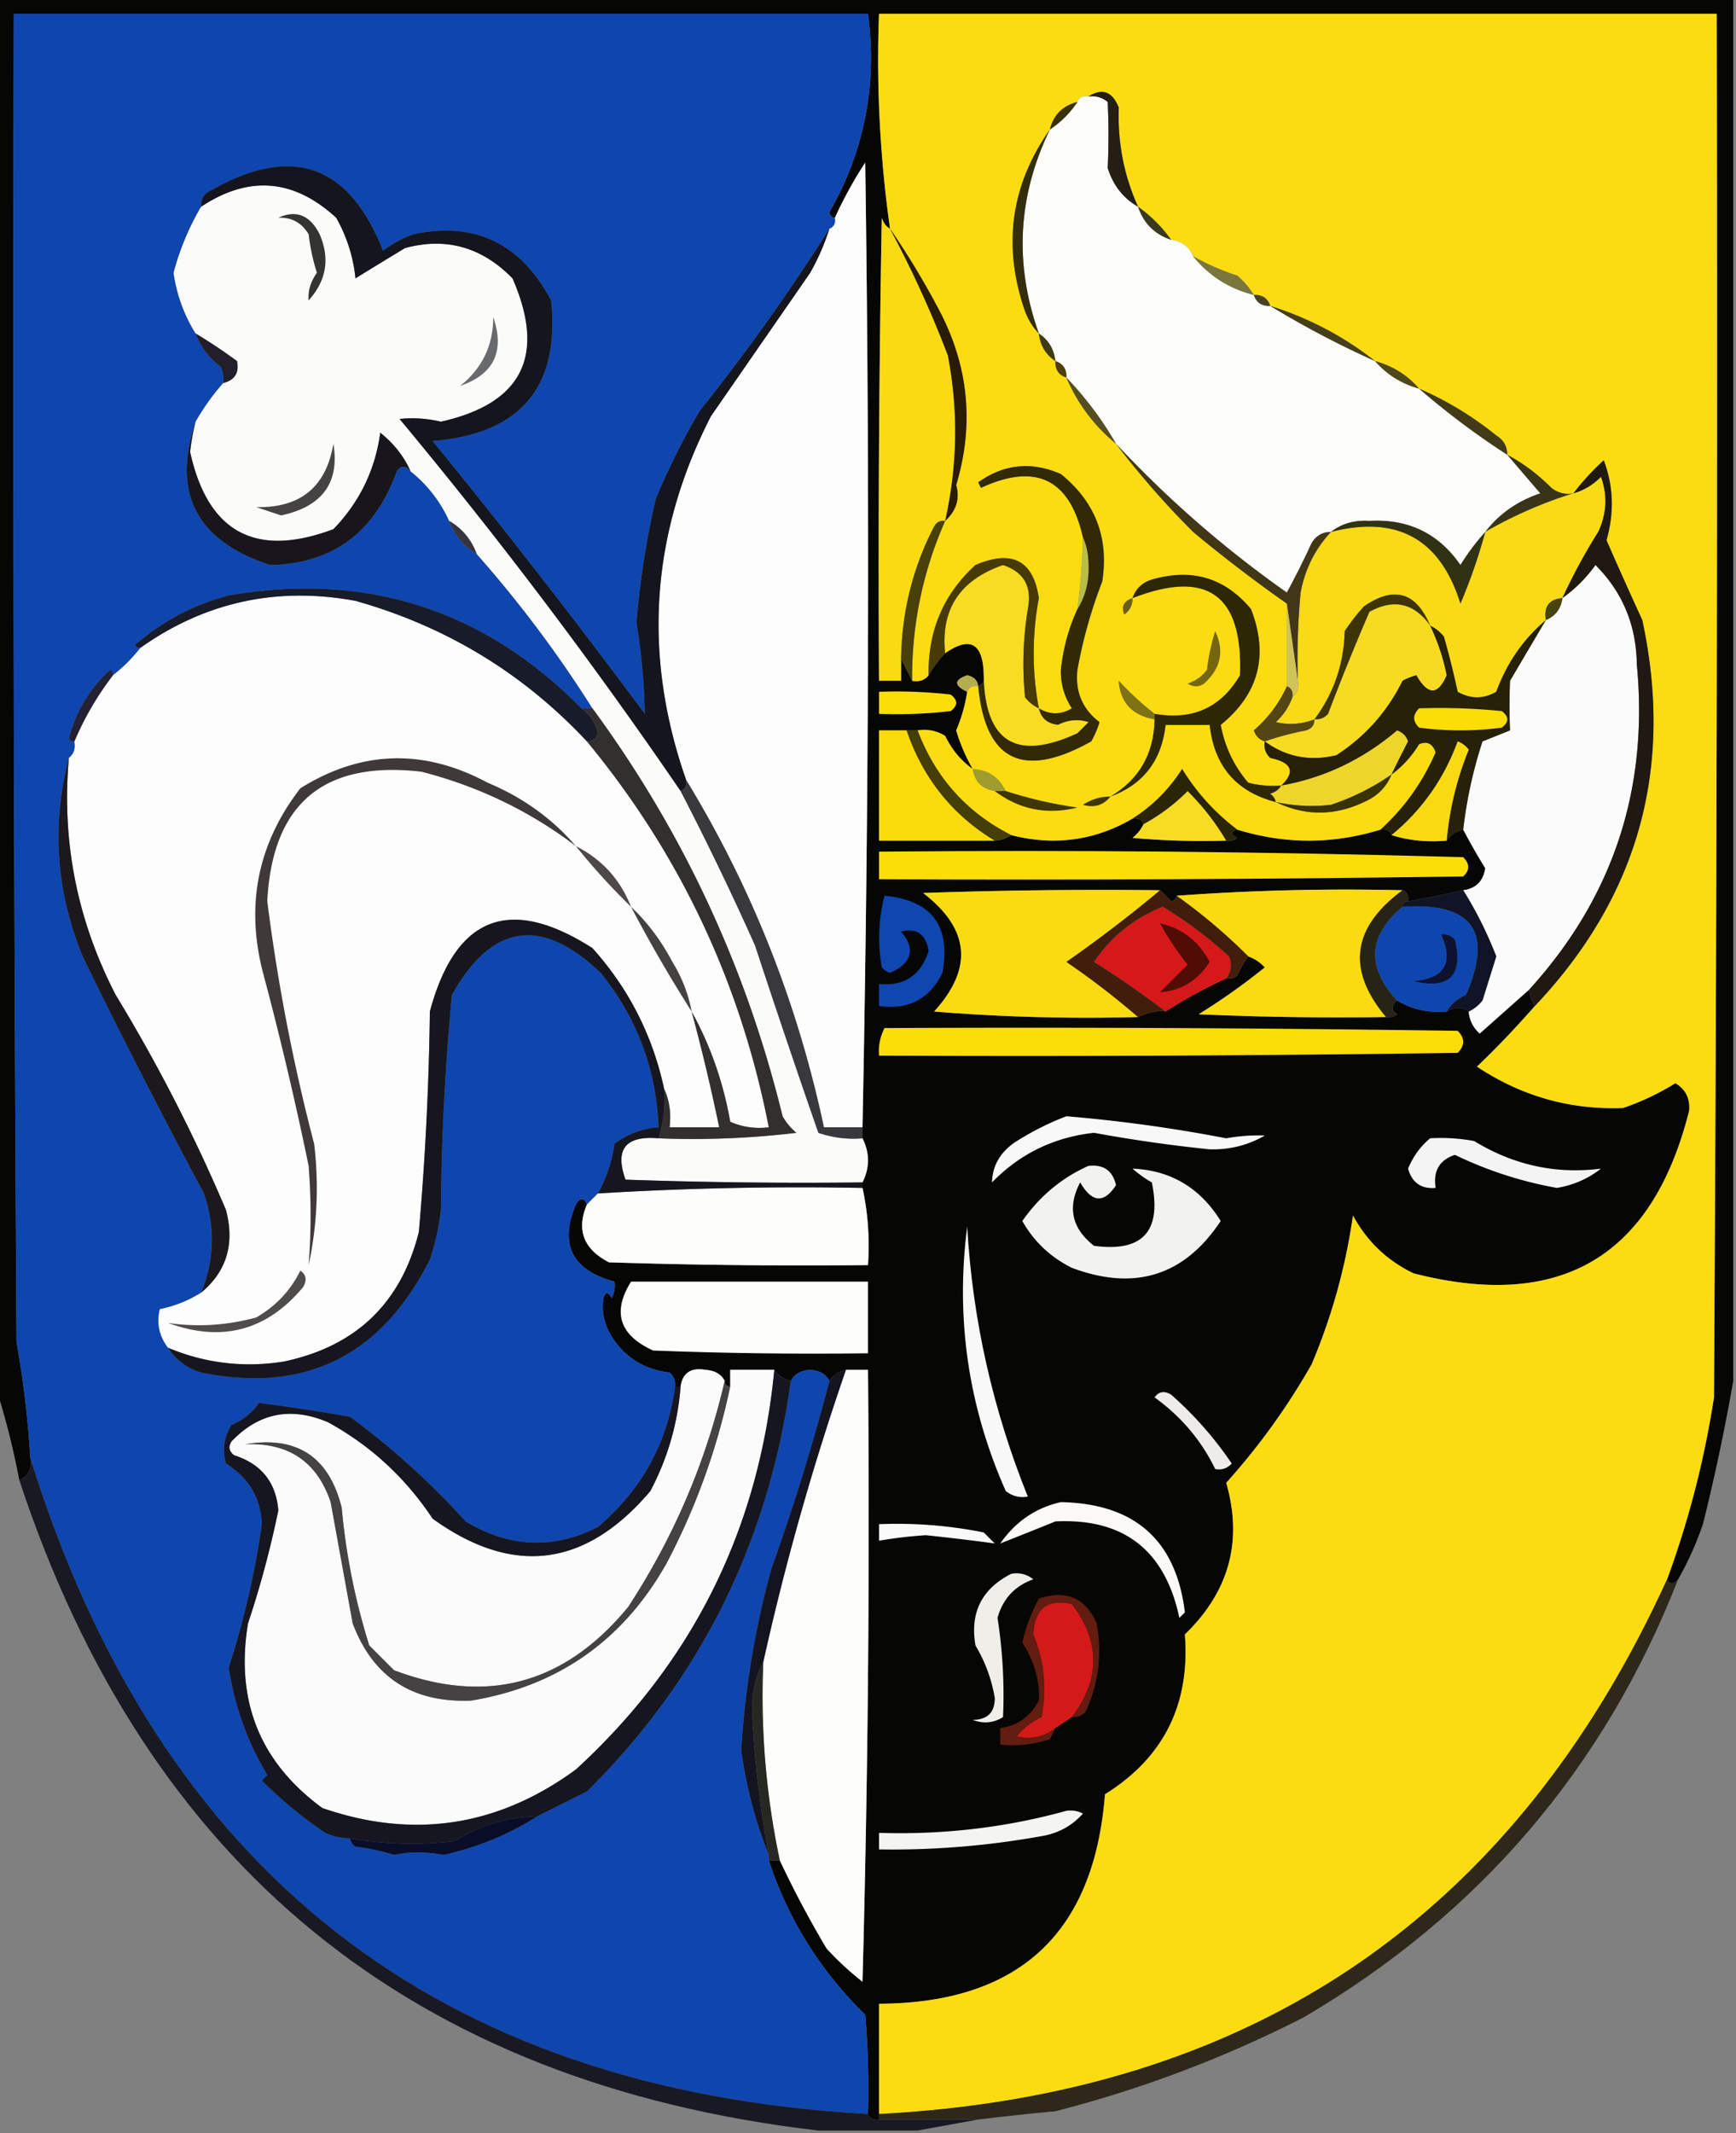 <svg xmlns="http://www.w3.org/2000/svg" width="315" height="387" style="shape-rendering:geometricPrecision;text-rendering:geometricPrecision;image-rendering:optimizeQuality;fill-rule:evenodd;clip-rule:evenodd"><rect width="100%" height="100%" fill="#808080" stroke="none"/><path style="opacity:1" fill="#060605" d="M-.5-.5h315v251a371.423 371.423 0 0 1-5.5 26c-1.232 3.561-2.732 6.894-4.5 10-.896 1.006-1.562 1.006-2 0a171.337 171.337 0 0 0 8.5-33c.5-83.666.667-167.333.5-251h-152a219.126 219.126 0 0 0 2 39c-.722-.417-1.222-1.084-1.5-2-.5 27.998-.667 55.998-.5 84h4v-4l2 4c1.291.237 2.291-.096 3-1a22.836 22.836 0 0 1 3-4c4.555-3.155 6.888-1.822 7 4 .172.992-.162 1.658-1 2-.12-1.086-.787-1.753-2-2-2.43.847-2.43 1.847 0 3a28.741 28.741 0 0 1-2 7 32.8 32.8 0 0 0 3 7c-2.105-1.487-3.772-3.487-5-6-1.545-.952-3.212-1.285-5-1h-7v20h21a5.727 5.727 0 0 0 3-1c7.833 1.989 15.167.989 22-3 .992-.172 1.658.162 2 1-.453.958-1.119 1.792-2 2.5 5.657.499 11.324.666 17 .5a2.428 2.428 0 0 0 2-.5c-1.238-.69-1.238-1.19 0-1.5 8.667 2.667 17.333 2.667 26 0 .992-.172 1.658.162 2 1 3.125.979 6.458 1.313 10 1 .722-1.051 1.722-1.718 3-2a123.204 123.204 0 0 0 4 7c-.348 2.348-1.682 3.682-4 4a178.586 178.586 0 0 1-10 2c.172-.992-.162-1.658-1-2a420.766 420.766 0 0 0-41 1c-.06.543-.393.876-1 1a31.147 31.147 0 0 0-2-2c-14.337-.167-28.671 0-43 .5 8.469 6.493 9.135 13.659 2 21.5a343.225 343.225 0 0 0 37 1c1.897-.881 3.564-1.214 5-1a88.153 88.153 0 0 1 11-6 2.428 2.428 0 0 0 2-.5 19.602 19.602 0 0 1 2-3.5 7.47 7.47 0 0 1 3 2 119.43 119.43 0 0 1-12 8.5c11.328.5 22.662.667 34 .5a2.428 2.428 0 0 0 2-.5c-1.098-.77-1.098-1.603 0-2.5 2.715 1.623 5.715 2.29 9 2 1.535-.854 2.868-.854 4 0 .128 1.59.795 2.923 2 4 3.02-2.689 6.02-5.356 9-8a5.727 5.727 0 0 0 1 3c-3.522 4.014-7.022 7.68-10.5 11 8.076 5.361 16.91 7.861 26.5 7.5a45.746 45.746 0 0 0 9.5-4.5c1.861 1.109 2.695 2.775 2.5 5-6.66 26.504-23.326 36.338-50 29.5-4.806-2.306-8.473-5.806-11-10.5a108.21 108.21 0 0 1-7.5 27 122.975 122.975 0 0 1-15.5 21.5c3.041 10.56.541 19.727-7.5 27.5.982 12.702-3.851 22.369-14.5 29-1.959 25.224-15.626 37.891-41 38v21c-.992.172-1.658-.162-2-1a162.597 162.597 0 0 0-.5-18c-8.151-7.987-13.985-17.32-17.5-28h2a185.97 185.97 0 0 0 8.5 16 55.05 55.05 0 0 0 6.5 6c1-36.994 1.333-73.994 1-111h-4c-1.278.282-2.278.949-3 2-.652-1.225-1.819-1.892-3.5-2-1.681.108-2.848.775-3.5 2-1.278-.282-2.278-.949-3-2h-8v3c-.667 0-1-.333-1-1-.652-1.225-1.819-1.892-3.5-2-2.626-.45-4.126.55-4.5 3h-1c.086-.996-.248-1.829-1-2.5-4.536-.544-8.036-2.71-10.5-6.5-1.382-2.292-1.882-4.625-1.5-7 .346-1.196.846-1.196 1.5 0a4.934 4.934 0 0 0 .5-3c-7.717-2.1-10.05-6.766-7-14 .757-1.273 1.423-1.273 2 0-1.961 4.601-.628 8.101 4 10.5 15.663.5 31.33.667 47 .5.319-4.863-.014-9.53-1-14v-1c1.333-2.667 1.333-5.333 0-8v-2a5109.802 5109.802 0 0 0 .5-175 74.465 74.465 0 0 0-5.5 10c-.543-.06-.876-.393-1-1 6.368-11.137 8.702-23.137 7-36H2.5c-.167 80.334 0 160.667.5 241a180.393 180.393 0 0 1 2.5 21c.343 1.983-.324 3.317-2 4a140.305 140.305 0 0 0-4-16V-.5z"/><path style="opacity:1" fill="#0f46ae" d="M151.5 39.5c.172.992-.162 1.658-1 2a370.502 370.502 0 0 1-23.5 33 126.737 126.737 0 0 0-8 16 152.908 152.908 0 0 0-3.5 22.5 114.09 114.09 0 0 1 1.5 16.5A1390.172 1390.172 0 0 0 78.5 80c15.962-1.283 23.129-9.783 21.5-25.5-5.508-10.37-13.841-14.37-25-12a20.477 20.477 0 0 0-5.5 3c-6.246-15.96-16.913-19.46-32-10.5-.752.67-1.086 1.504-1 2.5a47.6 47.6 0 0 0-5 12c.574 3.977 1.907 7.644 4 11 .873 2.386 2.373 4.386 4.5 6 .483.948.65 1.948.5 3a42.613 42.613 0 0 0-5 7c-4.352 12.959.148 21.625 13.5 26 11.321-.207 18.988-5.874 23-17 .77-1.098 1.603-1.098 2.5 0a24.18 24.18 0 0 1 7 9c.943 2.61 2.61 4.61 5 6a216.609 216.609 0 0 1 21 28h-2c-17.669-17.944-39.002-24.777-64-20.5-6.396 1.697-12.062 4.697-17 9 .228.399.562.565 1 .5a28.061 28.061 0 0 1-5 5c.065-.438-.101-.772-.5-1-3.757 3.421-6.257 7.588-7.5 12.5.228.399.562.565 1 .5.237 1.291-.096 2.291-1 3-3.175 12.138-2.341 24.138 2.5 36a1301.881 1301.881 0 0 0 22 43c2.079 6.099 1.912 12.099-.5 18-2.245 1.43-4.744 2.43-7.5 3-.609 2.565-.109 4.899 1.5 7 1.394 2.208 3.394 3.708 6 4.5 18.862 3.82 32.695-3.013 41.5-20.5a43.08 43.08 0 0 0 2-9 446.658 446.658 0 0 1 2-39c7.247-12.948 16.247-14.281 27-4 6.591 8.181 10.091 17.514 10.5 28-2.975.213-5.642 1.213-8 3-.475 3.253-1.475 6.253-3 9l-2 2c-.577-1.273-1.243-1.273-2 0-3.05 7.234-.717 11.9 7 14a4.934 4.934 0 0 1-.5 3c-.654-1.196-1.154-1.196-1.5 0-.382 2.375.118 4.708 1.5 7 2.464 3.79 5.964 5.956 10.5 6.5.752.671 1.086 1.504 1 2.5-1.37 10.235-6.037 18.735-14 25.5-8.062 4.114-16.062 3.781-24-1a141.16 141.16 0 0 0-21-19 381.11 381.11 0 0 0-16.5-2.5c-1.262 1.803-2.929 3.136-5 4-1.373 2.195-1.706 4.529-1 7 4.154 2.619 6.32 6.286 6.5 11-1.203 8.669-3.203 17.336-6 26 1.057 7.007 3.39 13.507 7 19.5l-1 1a78.688 78.688 0 0 0 11.5 9.5c1.44.648 2.94.981 4.5 1 .11.617.444 1.117 1 1.5 2.39.287 4.724.787 7 1.5 2.733-.599 5.733-.599 9 0 6.177-1.384 11.844-3.718 17-7l9-4.5c20.616-20.399 32.949-45.232 37-74.5.652-1.225 1.819-1.892 3.5-2 1.681.108 2.848.775 3.5 2a399.883 399.883 0 0 1-10.5 34 158.785 158.785 0 0 0-5.5 33c.912 6.656 2.579 12.989 5 19v1c3.515 10.68 9.349 20.013 17.5 28 .499 5.991.666 11.991.5 18-78.046-4.35-128.713-44.017-152-119a180.393 180.393 0 0 0-2.5-21c-.5-80.333-.667-160.666-.5-241h155c1.702 12.863-.632 24.863-7 36 .124.607.457.94 1 1z"/><path style="opacity:1" fill="#fadc11" d="M302.5 286.5c-27.888 61.183-75.555 93.516-143 97v-20c25.374-.109 39.041-12.776 41-38 10.649-6.631 15.482-16.298 14.5-29 8.041-7.773 10.541-16.94 7.5-27.5a122.975 122.975 0 0 0 15.5-21.5 108.21 108.21 0 0 0 7.5-27c2.527 4.694 6.194 8.194 11 10.5 26.674 6.838 43.34-2.996 50-29.5.195-2.225-.639-3.891-2.5-5a45.746 45.746 0 0 1-9.5 4.5c-9.59.361-18.424-2.139-26.5-7.5 3.478-3.32 6.978-6.986 10.5-11 18.77-19.823 25.27-43.156 19.5-70a892.201 892.201 0 0 1-6.5-14.5c1.435-4.987 1.268-9.82-.5-14.5-2.09 1.916-3.923 3.916-5.5 6-1.478.262-2.811-.071-4-1-2.421-2.434-5.088-4.434-8-6-.011-1.517-.677-2.684-2-3.5a60.503 60.503 0 0 0-14-8.5c-2.129-2.45-4.796-4.117-8-5-5.645-4.452-11.978-7.785-19-10-.473-1.406-1.473-2.073-3-2a14.696 14.696 0 0 0-3-3.5 43.516 43.516 0 0 1-8-3.5c-.762-1.762-2.096-2.762-4-3a25.647 25.647 0 0 0-6-6c-2.559-5.641-3.726-11.641-3.5-18-1.173-2.91-3.006-3.577-5.5-2-.992-.172-1.658.162-2 1-2.667.667-4.333 2.333-5 5-7.118 10.121-8.618 21.121-4.5 33 .608 1.566 1.442 2.9 2.5 4 .25 2.174 1.25 3.84 3 5-.073 1.527.594 2.527 2 3 2.029 4.724 5.029 8.724 9 12a156.069 156.069 0 0 0 14 16 262.513 262.513 0 0 0 17 13v15a22.833 22.833 0 0 1-6 8c.355 1.022 1.022 1.689 2 2-.219 1.175.114 2.175 1 3 3.935.837 4.601 2.503 2 5a18.453 18.453 0 0 1-6-.5c-2.6-3.034-4.267-6.534-5-10.5 6.908-5.611 8.741-12.611 5.5-21-4.618-5.553-10.451-7.386-17.5-5.5-2.044.498-3.378 1.665-4 3.5 13.562-5.278 20.062-.611 19.5 14-3.447 5.881-8.613 8.214-15.5 7a54.53 54.53 0 0 1-6.5-6c.256 3.92 2.423 6.253 6.5 7-.105 6.218-2.772 10.885-8 14 5.95-2.198 9.283-6.531 10-13h8c.809 7.471 4.809 12.137 12 14 5.609 2.702 11.276 2.536 17-.5 1.884-1.049 3.218-2.549 4-4.5 2-1.476 3.667-3.309 5-5.5 1.465-.601 2.465-.101 3 1.5-2.374 5.439-5.707 10.105-10 14-8.667 2.667-17.333 2.667-26 0a39.664 39.664 0 0 1-10-11c-2.382 3.715-5.382 6.715-9 9-6.833 3.989-14.167 4.989-22 3-8.088-4.092-13.755-10.426-17-19 1.788-.285 3.455.048 5 1 1.228 2.513 2.895 4.513 5 6a32.8 32.8 0 0 1-3-7 28.741 28.741 0 0 0 2-7c.342-.838 1.008-1.172 2-1 1.313 13.56 8.146 16.894 20.5 10a16.2 16.2 0 0 0 1.5-3.5c-3.099-2.371-4.433-5.538-4-9.5a87.04 87.04 0 0 1 4.5-16c1.245-7.93-1.255-14.43-7.5-19.5-5.328-2.332-10.328-1.832-15 1.5l.5 1c9.954-4.606 16.12-1.606 18.5 9-.086 4.357-.42 8.69-1 13-1.586 3.437-2.586 7.104-3 11-.058 2.547.609 4.88 2 7-2.016 1.194-4.016 1.194-6 0-1.242-6.636-1.242-13.302 0-20-1.01-6.837-4.844-8.837-11.5-6-5.813 5.303-8.646 11.969-8.5 20-.709.904-1.709 1.237-3 1-.073-10.11 1.927-19.777 6-29 2.034-1.865 2.701-4.032 2-6.5 3.379-11.265 2.213-22.098-3.5-32.5a146.032 146.032 0 0 0-8.5-14 219.126 219.126 0 0 1-2-39h152c.167 83.667 0 167.334-.5 251a171.337 171.337 0 0 1-8.5 33z"/><path style="opacity:1" fill="#fcfcfa" d="M197.5 17.5c1.322-.17 2.489.163 3.5 1 .186 4.016.186 8.016 0 12 .991 3.14 2.824 5.474 5.5 7 1 3 3 5 6 6 1.904.238 3.238 1.238 4 3 2.879 3.54 6.546 5.874 11 7 .473 1.406 1.473 2.073 3 2a172.346 172.346 0 0 0 19 10c2.129 2.45 4.796 4.117 8 5a143.07 143.07 0 0 0 16 12c1.977 2.314 3.977 4.647 6 7-4.129 1.381-7.462 3.714-10 7a42.7 42.7 0 0 0-4.5 6c-3.957-5.728-9.457-8.394-16.5-8-2.705-.184-5.038.483-7 2-1.517.01-2.684.677-3.5 2a146.864 146.864 0 0 1-4.5 9 198.524 198.524 0 0 1-31-27 62.003 62.003 0 0 0-9-12c.073-1.527-.594-2.527-2-3-.25-2.174-1.25-3.84-3-5-4.503-12.622-3.836-24.956 2-37 2-1.333 3.667-3 5-5 .342-.838 1.008-1.172 2-1z"/><path style="opacity:1" fill="#3a3009" d="M195.5 18.5c-1.333 2-3 3.667-5 5 .667-2.667 2.333-4.333 5-5z"/><path style="opacity:1" fill="#241e15" d="M197.5 17.5c2.494-1.577 4.327-.91 5.5 2-.226 6.359.941 12.359 3.5 18-2.676-1.526-4.509-3.86-5.5-7 .186-3.984.186-7.984 0-12-1.011-.837-2.178-1.17-3.5-1z"/><path style="opacity:1" fill="#fdfdfd" d="M156.5 204.5h-7c-4.811-22.588-13.144-43.588-25-63-7.933-22.673-6.433-44.674 4.5-66l18-26a42.3 42.3 0 0 0 3.5-8c.838-.342 1.172-1.008 1-2a74.465 74.465 0 0 1 5.5-10c.832 58.501.665 116.835-.5 175z"/><path style="opacity:1" fill="#fbfbfa" d="M123.5 143.5a543.299 543.299 0 0 1 13.5 28 2031.1 2031.1 0 0 0 11.5 34 19.372 19.372 0 0 0 8 1c1.333 2.667 1.333 5.333 0 8-14.337.167-28.671 0-43-.5-1.987-5.523.013-8.023 6-7.5 8.36.331 16.693-.002 25-1a10.756 10.756 0 0 1-2.5-3c-6.612-27.031-18.112-51.698-34.5-74a216.609 216.609 0 0 0-21-28c-.974-2.635-2.64-4.635-5-6a24.18 24.18 0 0 0-7-9c-1.213-2.725-3.046-5.059-5.5-7-.916 6.738-3.75 12.571-8.5 17.5-14.11 5.28-22.776.614-26-14 .196-1.878.53-3.712 1-5.5a42.613 42.613 0 0 1 5-7c2.109-.552 2.942-1.886 2.5-4a94.391 94.391 0 0 0-7.5-5c-2.093-3.356-3.426-7.023-4-11a47.6 47.6 0 0 1 5-12c8.648-5.733 16.815-5.066 24.5 2a27.747 27.747 0 0 1 3.5 11 912.762 912.762 0 0 1 9-5.5c7.45-2.01 13.95-.176 19.5 5.5 6.113 14.026 1.78 22.693-13 26-2.51-.593-5.01-.76-7.5-.5a894.582 894.582 0 0 1 51 67.5z"/><path style="opacity:1" fill="#f9db14" d="M161.5 41.5a196.473 196.473 0 0 1 10.5 23c1.908 10.029 1.742 20.029-.5 30-.876-.13-1.543.203-2 1-3.872 7.487-5.872 15.487-6 24v4h-4c-.167-28.002 0-56.002.5-84 .278.916.778 1.583 1.5 2z"/><path style="opacity:1" fill="#3a391d" d="M206.5 37.5a25.647 25.647 0 0 1 6 6c-3-1-5-3-6-6z"/><path style="opacity:1" fill="#343433" d="M50.5 39.5c3.244-1.479 5.744-.479 7.5 3 1.9 4.403 1.234 8.403-2 12-.14-1.755.36-3.422 1.5-5a38.821 38.821 0 0 1-1.5-7c-1.264-2.107-3.097-3.107-5.5-3z"/><path style="opacity:1" fill="#291c03" d="M161.5 41.5a146.032 146.032 0 0 1 8.5 14c5.713 10.402 6.879 21.235 3.5 32.5.701 2.468.034 4.635-2 6.5 2.242-9.971 2.408-19.971.5-30a196.473 196.473 0 0 0-10.5-23z"/><path style="opacity:1" fill="#342e0d" d="M190.5 23.5c-5.836 12.044-6.503 24.378-2 37-1.058-1.1-1.892-2.434-2.5-4-4.118-11.879-2.618-22.879 4.5-33z"/><path style="opacity:1" fill="#7b763c" d="M216.5 46.5a43.516 43.516 0 0 0 8 3.5 14.696 14.696 0 0 1 3 3.5c-4.454-1.126-8.121-3.46-11-7z"/><path style="opacity:1" fill="#494126" d="M227.5 53.5c1.527-.073 2.527.594 3 2-1.527.073-2.527-.594-3-2z"/><path style="opacity:1" fill="#473e1b" d="M230.5 55.5c7.022 2.215 13.355 5.548 19 10a172.346 172.346 0 0 1-19-10z"/><path style="opacity:1" fill="#221f2b" d="M35.5 60.5a94.391 94.391 0 0 1 7.5 5c.442 2.114-.391 3.448-2.5 4a4.932 4.932 0 0 0-.5-3c-2.127-1.614-3.627-3.614-4.5-6z"/><path style="opacity:1" fill="#403a12" d="M188.5 60.5c1.75 1.16 2.75 2.826 3 5-1.75-1.16-2.75-2.826-3-5z"/><path style="opacity:1" fill="#696a6d" d="M89.5 57.5c2.135 6.229.135 10.395-6 12.5 4.01-3.195 6.01-7.362 6-12.5z"/><path style="opacity:1" fill="#4e3f08" d="M191.5 65.5c1.406.473 2.073 1.473 2 3-1.406-.473-2.073-1.473-2-3z"/><path style="opacity:1" fill="#4f481a" d="M249.5 65.5c3.204.883 5.871 2.55 8 5-3.204-.883-5.871-2.55-8-5z"/><path style="opacity:1" fill="#544e20" d="M193.5 68.5a62.003 62.003 0 0 1 9 12c-3.971-3.276-6.971-7.276-9-12z"/><path style="opacity:1" fill="#433a18" d="M257.5 70.5a60.503 60.503 0 0 1 14 8.5c1.323.816 1.989 1.983 2 3.5a143.07 143.07 0 0 1-16-12z"/><path style="opacity:1" fill="#393418" d="M273.5 82.5c2.912 1.566 5.579 3.566 8 6 1.189.929 2.522 1.262 4 1a78.853 78.853 0 0 0-16 7c2.538-3.286 5.871-5.619 10-7a2968.346 2968.346 0 0 1-6-7z"/><path style="opacity:1" fill="#f8da15" d="M283.5 108.5c-2.412.194-3.412 1.527-3 4-4.083 3.444-7.083 7.777-9 13-2.333 1.333-4.667 1.333-7 0a162.835 162.835 0 0 0-2.5-10c-.708-.881-1.542-1.547-2.5-2-2.531-6.095-6.531-7.262-12-3.5a36.078 36.078 0 0 0-3.5 4.5c-.155 5.966-1.988 11.3-5.5 16a11.596 11.596 0 0 1-7 .5 11.105 11.105 0 0 0 3-4.5c.904-.709 1.237-1.709 1-3-.166-5.344.001-10.677.5-16 .787-4.241 2.621-7.908 5.5-11 12.02-3.076 19.853 1.257 23.5 13a100.177 100.177 0 0 0 4.5-13 78.853 78.853 0 0 1 16-7c1.894-.548 3.56-1.548 5-3 1.211 3.376 1.044 6.709-.5 10a105.047 105.047 0 0 0-6.5 12z"/><path style="opacity:1" fill="#18161c" d="M35.5 76.5a36.475 36.475 0 0 0-1 5.5c3.224 14.614 11.89 19.28 26 14 4.75-4.929 7.584-10.762 8.5-17.5 2.454 1.941 4.287 4.275 5.5 7-.897-1.098-1.73-1.098-2.5 0-4.012 11.126-11.679 16.793-23 17-13.352-4.375-17.852-13.041-13.5-26z"/><path style="opacity:1" fill="#454344" d="M60.5 80.5c1.154 7.067-2.013 11.4-9.5 13L46.5 92c8.016.168 12.682-3.666 14-11.5z"/><path style="opacity:1" fill="#36353f" d="M81.5 94.5c2.36 1.365 4.026 3.365 5 6-2.39-1.39-4.057-3.39-5-6z"/><path style="opacity:1" fill="#322a07" d="M177.5 124.5c.838-.342 1.172-1.008 1-2 .248 12.128 5.915 15.628 17 10.5l2-2c-1.877-.576-3.711-.409-5.5.5-1.95-.207-3.116-1.207-3.5-3 1.984 1.194 3.984 1.194 6 0-1.391-2.12-2.058-4.453-2-7 .414-3.896 1.414-7.563 3-11 1.452-2.348 2.118-5.014 2-8-.007-1.869-.34-3.536-1-5-2.38-10.606-8.546-13.606-18.5-9l-.5-1c4.672-3.332 9.672-3.832 15-1.5 6.245 5.07 8.745 11.57 7.5 19.5a87.04 87.04 0 0 0-4.5 16c-.433 3.962.901 7.129 4 9.5a16.2 16.2 0 0 1-1.5 3.5c-12.354 6.894-19.187 3.56-20.5-10z"/><path style="opacity:1" fill="#b8bc49" d="M196.5 97.5c.66 1.464.993 3.131 1 5 .118 2.986-.548 5.652-2 8 .58-4.31.914-8.643 1-13z"/><path style="opacity:1" fill="#fbfbfb" d="M277.5 179.5c-2.98 2.644-5.98 5.311-9 8-1.205-1.077-1.872-2.41-2-4 .958-.453 1.792-1.119 2.5-2l2.5-8c-1.666-4.286-3.666-8.286-6-12 2.318-.318 3.652-1.652 4-4a123.204 123.204 0 0 1-4-7 81.854 81.854 0 0 1 3.5-16l5-2a105.516 105.516 0 0 1 0-9c2.19-3.722 4.356-7.389 6.5-11 1.762-.762 2.762-2.096 3-4a25.658 25.658 0 0 0 6-6c4.905 4.906 7.405 10.906 7.5 18 2.176 22.637-4.324 42.304-19.5 59z"/><path style="opacity:1" fill="#f7dc21" d="M188.5 128.5c.384 1.793 1.55 2.793 3.5 3 1.789-.909 3.623-1.076 5.5-.5l-2 2c-11.085 5.128-16.752 1.628-17-10.5-.112-5.822-2.445-7.155-7-4-.845-7.937 2.655-13.27 10.5-16 3.804 1.267 5.304 3.934 4.5 8a61.575 61.575 0 0 0-.5 16c.708.881 1.542 1.547 2.5 2z"/><path style="opacity:1" fill="#313213" d="M269.5 96.5a100.177 100.177 0 0 1-4.5 13c-3.647-11.743-11.48-16.076-23.5-13 1.962-1.517 4.295-2.184 7-2 7.043-.394 12.543 2.272 16.5 8a42.7 42.7 0 0 1 4.5-6z"/><path style="opacity:1" fill="#493f08" d="M171.5 94.5c-4.073 9.223-6.073 18.89-6 29l-2-4c.128-8.513 2.128-16.513 6-24 .457-.797 1.124-1.13 2-1z"/><path style="opacity:1" fill="#fdfdfd" d="M106.5 134.5c16.886 20.445 27.886 43.778 33 70a13.116 13.116 0 0 1-7-1c-1.254-7.147-3.587-13.814-7-20a366.428 366.428 0 0 1 5 21h-9c.302-2.559-.032-4.893-1-7-2.092-9.684-6.425-18.184-13-25.5-15.026-9.615-24.86-5.782-29.5 11.5a534.72 534.72 0 0 1-2 40c-3.244 12.91-11.41 20.743-24.5 23.5-7.285 1.149-14.285.315-21-2.5-1.609-2.101-2.109-4.435-1.5-7 2.756-.57 5.255-1.57 7.5-3 4.626-3.855 6.126-8.855 4.5-15a302.373 302.373 0 0 0-20-39c-7.011-13.557-9.845-27.89-8.5-43 .904-.709 1.237-1.709 1-3a54.58 54.58 0 0 1 7-12 28.061 28.061 0 0 0 5-5c11.742-8.296 24.742-11.13 39-8.5 16.44 4.631 30.44 13.131 42 25.5z"/><path style="opacity:1" fill="#181b2a" d="M105.5 128.5c1.543 1.06 2.543 2.56 3 4.5-.336 1.03-1.003 1.53-2 1.5-11.56-12.369-25.56-20.869-42-25.5-14.258-2.63-27.258.204-39 8.5-.438.065-.772-.101-1-.5 4.938-4.303 10.604-7.303 17-9 24.998-4.277 46.331 2.556 64 20.5z"/><path style="opacity:1" fill="#6a5e1a" d="M205.5 108.5c.039 1.256-.461 2.256-1.5 3-.585-1.498-.085-2.498 1.5-3z"/><path style="opacity:1" fill="#3e3506" d="M259.5 113.5c-2.911-4.083-6.578-4.916-11-2.5a445.412 445.412 0 0 0-7.5 18.5c-.671.752-1.504 1.086-2.5 1 3.512-4.7 5.345-10.034 5.5-16a36.078 36.078 0 0 1 3.5-4.5c5.469-3.762 9.469-2.595 12 3.5z"/><path style="opacity:1" fill="#474410" d="M283.5 108.5c-.238 1.904-1.238 3.238-3 4-.412-2.473.588-3.806 3-4z"/><path style="opacity:1" fill="#f6db21" d="M259.5 113.5a36.695 36.695 0 0 1 3 9c-1.573 3.675-3.406 3.675-5.5 0-.873.235-1.707.569-2.5 1-2.761 5.594-6.761 10.094-12 13.5-4.807 1.158-9.14.324-13-2.5 2.331-.817 4.831-1.484 7.5-2 1.03-.336 1.53-1.003 1.5-2 .996.086 1.829-.248 2.5-1a445.412 445.412 0 0 1 7.5-18.5c4.422-2.416 8.089-1.583 11 2.5z"/><path style="opacity:1" fill="#413717" d="M202.5 80.5a198.524 198.524 0 0 0 31 27 146.864 146.864 0 0 0 4.5-9c.816-1.323 1.983-1.99 3.5-2-2.879 3.092-4.713 6.759-5.5 11a128.507 128.507 0 0 0-.5 16l-2-14a262.513 262.513 0 0 1-17-13 156.069 156.069 0 0 1-14-16z"/><path style="opacity:1" fill="#d1c457" d="m233.5 109.5 2 14c.237 1.291-.096 2.291-1 3 .172-.992-.162-1.658-1-2v-15z"/><path style="opacity:1" fill="#473a04" d="M188.5 128.5c-.958-.453-1.792-1.119-2.5-2a61.575 61.575 0 0 1 .5-16c.804-4.066-.696-6.733-4.5-8-7.845 2.73-11.345 8.063-10.5 16a22.836 22.836 0 0 0-3 4c-.146-8.031 2.687-14.697 8.5-20 6.656-2.837 10.49-.837 11.5 6-1.242 6.698-1.242 13.364 0 20z"/><path style="opacity:1" fill="#76660f" d="M220.5 114.5c1.7 3.573 1.033 6.739-2 9.5-1 .667-2 .667-3 0a6.978 6.978 0 0 0 3.5-2.5c.29-2.42.79-4.754 1.5-7z"/><path style="opacity:1" fill="#b4ad50" d="M177.5 124.5c-.992-.172-1.658.162-2 1-2.43-1.153-2.43-2.153 0-3 1.213.247 1.88.914 2 2z"/><path style="opacity:1" fill="#7f7215" d="M209.5 129.5v1c-4.077-.747-6.244-3.08-6.5-7a54.53 54.53 0 0 0 6.5 6z"/><path style="opacity:1" fill="#2e2706" d="M232.5 142.5c-.418.722-1.084 1.222-2 1.5.556.383.889.883 1 1.5-7.191-1.863-11.191-6.529-12-14h-8c-.717 6.469-4.05 10.802-10 13 5.228-3.115 7.895-7.782 8-14v-1c6.887 1.214 12.053-1.119 15.5-7 .562-14.611-5.938-19.278-19.5-14 .622-1.835 1.956-3.002 4-3.5 7.049-1.886 12.882-.053 17.5 5.5 3.241 8.389 1.408 15.389-5.5 21 .733 3.966 2.4 7.466 5 10.5 1.973.495 3.973.662 6 .5z"/><path style="opacity:1" fill="#fbdd08" d="M159.5 125.5a84.902 84.902 0 0 1 13 .5c1.333 1 1.333 2 0 3a84.902 84.902 0 0 1-13 .5v-4z"/><path style="opacity:1" fill="#232133" d="M20.5 122.5a54.58 54.58 0 0 0-7 12c-.438.065-.772-.101-1-.5 1.243-4.912 3.743-9.079 7.5-12.5.399.228.565.562.5 1z"/><path style="opacity:1" fill="#544514" d="M233.5 124.5c.838.342 1.172 1.008 1 2a11.105 11.105 0 0 1-3 4.5c2.385.556 4.718.39 7-.5.03.997-.47 1.664-1.5 2-2.669.516-5.169 1.183-7.5 2-.978-.311-1.645-.978-2-2 2.6-2.235 4.6-4.902 6-8z"/><path style="opacity:1" fill="#14151d" d="M150.5 41.5a42.3 42.3 0 0 1-3.5 8l-18 26c-10.933 21.326-12.433 43.327-4.5 66 .172.992-.162 1.658-1 2a894.582 894.582 0 0 0-51-67.5c2.49-.26 4.99-.093 7.5.5 14.78-3.307 19.113-11.974 13-26-5.55-5.676-12.05-7.51-19.5-5.5a912.762 912.762 0 0 0-9 5.5 27.747 27.747 0 0 0-3.5-11c-7.685-7.066-15.852-7.733-24.5-2-.086-.996.248-1.83 1-2.5 15.087-8.96 25.754-5.46 32 10.5a20.477 20.477 0 0 1 5.5-3c11.159-2.37 19.492 1.63 25 12 1.629 15.717-5.538 24.217-21.5 25.5a1390.172 1390.172 0 0 1 38.5 49.5 114.09 114.09 0 0 0-1.5-16.5 152.908 152.908 0 0 1 3.5-22.5 126.737 126.737 0 0 1 8-16 370.502 370.502 0 0 0 23.5-33z"/><path style="opacity:1" fill="#201911" d="M278.5 182.5a5.727 5.727 0 0 1-1-3c15.176-16.696 21.676-36.363 19.5-59-.095-7.094-2.595-13.094-7.5-18a25.658 25.658 0 0 1-6 6 105.047 105.047 0 0 1 6.5-12c1.544-3.291 1.711-6.624.5-10-1.44 1.452-3.106 2.452-5 3 1.577-2.084 3.41-4.084 5.5-6 1.768 4.68 1.935 9.513.5 14.5a892.201 892.201 0 0 0 6.5 14.5c5.77 26.844-.73 50.177-19.5 70z"/><path style="opacity:1" fill="#f9db0c" d="M164.5 132.5c2.989 8.699 8.322 15.366 16 20h-21v-20h5z"/><path style="opacity:1" fill="#eed529" d="M252.5 140.5a42.494 42.494 0 0 1-11 5.5 30.334 30.334 0 0 1-10-.5c-.111-.617-.444-1.117-1-1.5.916-.278 1.582-.778 2-1.5 7.797-1.396 14.797-4.729 21-10 1 .333 1.667 1 2 2a199.63 199.63 0 0 0-3 6z"/><path style="opacity:1" fill="#262108" d="M280.5 112.5c-2.144 3.611-4.31 7.278-6.5 11a105.516 105.516 0 0 0 0 9l-5 2a81.854 81.854 0 0 0-3.5 16c-1.278.282-2.278.949-3 2a56.712 56.712 0 0 1 4-16.5 4.457 4.457 0 0 0-2-1.5c-2.495 6.812-6.495 12.479-12 17-.342-.838-1.008-1.172-2-1 4.293-3.895 7.626-8.561 10-14-.535-1.601-1.535-2.101-3-1.5-1.333 2.191-3 4.024-5 5.5a199.63 199.63 0 0 1 3-6c-.333-1-1-1.667-2-2-6.203 5.271-13.203 8.604-21 10 2.601-2.497 1.935-4.163-2-5-.886-.825-1.219-1.825-1-3 3.86 2.824 8.193 3.658 13 2.5 5.239-3.406 9.239-7.906 12-13.5a11.456 11.456 0 0 1 2.5-1c2.094 3.675 3.927 3.675 5.5 0a36.695 36.695 0 0 0-3-9c.958.453 1.792 1.119 2.5 2a162.835 162.835 0 0 1 2.5 10c2.333 1.333 4.667 1.333 7 0 1.917-5.223 4.917-9.556 9-13z"/><path style="opacity:1" fill="#fbdd08" d="M257.5 128.5a112.97 112.97 0 0 1 15 .5c1.333 1 1.333 2 0 3-5 .667-10 .667-15 0-1.184-1.145-1.184-2.312 0-3.5z"/><path style="opacity:1" fill="#f7da11" d="M262.5 152.5c-3.542.313-6.875-.021-10-1 5.505-4.521 9.505-10.188 12-17a4.457 4.457 0 0 1 2 1.5 56.712 56.712 0 0 0-4 16.5z"/><path style="opacity:1" fill="#9f9c2e" d="M176.5 139.5c2.792.122 4.792 1.456 6 4h-2c-2.333-.333-3.667-1.667-4-4z"/><path style="opacity:1" fill="#f7dc23" d="M222.5 152.5a145.053 145.053 0 0 1-17-.5c.881-.708 1.547-1.542 2-2.5a34.482 34.482 0 0 0 8-6c2.763 2.752 5.097 5.752 7 9z"/><path style="opacity:1" fill="#393204" d="M252.5 140.5c-.782 1.951-2.116 3.451-4 4.5-5.724 3.036-11.391 3.202-17 .5 3.317.721 6.651.888 10 .5a42.494 42.494 0 0 0 11-5.5z"/><path style="opacity:1" fill="#2b2508" d="M224.5 150.5c-1.238.31-1.238.81 0 1.5a2.428 2.428 0 0 1-2 .5c-1.903-3.248-4.237-6.248-7-9a34.482 34.482 0 0 1-8 6c-.342-.838-1.008-1.172-2-1 3.618-2.285 6.618-5.285 9-9a39.664 39.664 0 0 0 10 11z"/><path style="opacity:1" fill="#453e08" d="M164.5 132.5h2c3.245 8.574 8.912 14.908 17 19a5.727 5.727 0 0 1-3 1c-7.678-4.634-13.011-11.301-16-20z"/><path style="opacity:1" fill="#3e3502" d="M201.5 144.5c-1.299 1.599-2.965 2.099-5 1.5 1.525-1.009 3.192-1.509 5-1.5z"/><path style="opacity:1" fill="#3e3603" d="M180.5 143.5h2a78.262 78.262 0 0 0 13 3c-5.528 1.366-10.528.366-15-3z"/><path style="opacity:1" fill="#fbdd08" d="M159.5 154.5c35.34-.333 70.673 0 106 1 1.211 1.22 1.211 2.387 0 3.5-35.332.5-70.665.667-106 .5v-5z"/><path style="opacity:1" fill="#4e4846" d="M104.5 153.5c4.725 2.392 8.058 6.059 10 11a122.789 122.789 0 0 1-10-11z"/><path style="opacity:1" fill="#f9db11" d="M210.5 161.5a243.956 243.956 0 0 1-17 13c4.544 3.1 8.877 6.433 13 10a343.225 343.225 0 0 1-37-1c7.135-7.841 6.469-15.007-2-21.5 14.329-.5 28.663-.667 43-.5z"/><path style="opacity:1" fill="#f9db0f" d="M213.5 162.5a420.766 420.766 0 0 1 41-1c-9.186 6.759-10.186 14.426-3 23-11.338.167-22.672 0-34-.5a119.43 119.43 0 0 0 12-8.5 7.47 7.47 0 0 0-3-2 103.042 103.042 0 0 0-13-11z"/><path style="opacity:1" fill="#0f46af" d="M160.5 162.5c8.573.8 12.073 5.466 10.5 14-2.353 4.76-6.186 6.76-11.5 6v-4c4.567.444 7.567-1.556 9-6-.512-3.032-2.178-4.199-5-3.5 2.679 3.176 2.012 5.676-2 7.5a3.647 3.647 0 0 1-1.5-1c-.768-4.42-.602-8.753.5-13z"/><path style="opacity:1" fill="#322f2e" d="M105.5 128.5h2c16.388 22.302 27.888 46.969 34.5 74a10.756 10.756 0 0 0 2.5 3 157.135 157.135 0 0 1-25 1c.903-2.891 1.236-5.891 1-9 .968 2.107 1.302 4.441 1 7h9a366.428 366.428 0 0 0-5-21c3.413 6.186 5.746 12.853 7 20a13.116 13.116 0 0 0 7 1c-5.114-26.222-16.114-49.555-33-70 .997.03 1.664-.47 2-1.5-.457-1.94-1.457-3.44-3-4.5z"/><path style="opacity:1" fill="#d51919" d="M222.5 177.5a88.153 88.153 0 0 0-11 6 170.258 170.258 0 0 0-13-9c3.142-4.619 7.308-7.952 12.5-10a77.184 77.184 0 0 1 12 9c.579 1.428.412 2.762-.5 4z"/><path style="opacity:1" fill="#0f46ae" d="M254.5 164.5c12.676-.839 16.509 4.495 11.5 16-1.518.663-2.685 1.663-3.5 3-3.285.29-6.285-.377-9-2-5.617-6.089-5.284-11.756 1-17z"/><path style="opacity:1" fill="#454141" d="M114.5 164.5c3.021 2.866 5.521 6.2 7.5 10a25.93 25.93 0 0 1 3.5 9 262.836 262.836 0 0 1-11-19z"/><path style="opacity:1" fill="#1b191b" d="M12.5 137.5c-1.345 15.11 1.489 29.443 8.5 43a302.373 302.373 0 0 1 20 39c1.626 6.145.126 11.145-4.5 15 2.412-5.901 2.579-11.901.5-18a1301.881 1301.881 0 0 1-22-43c-4.841-11.862-5.675-23.862-2.5-36z"/><path style="opacity:1" fill="#111426" d="M265.5 161.5c2.334 3.714 4.334 7.714 6 12l-2.5 8c-.708.881-1.542 1.547-2.5 2-1.132-.854-2.465-.854-4 0 .815-1.337 1.982-2.337 3.5-3 5.009-11.505 1.176-16.839-11.5-16 0-.667.333-1 1-1a178.586 178.586 0 0 0 10-2z"/><path style="opacity:1" fill="#500c05" d="M210.5 167.5c3.993.902 6.993 3.235 9 7-2.187 3.416-5.187 5.25-9 5.5l5-5a51.193 51.193 0 0 1-5-7.5z"/><path style="opacity:1" fill="#272416" d="M254.5 161.5c.838.342 1.172 1.008 1 2-.667 0-1 .333-1 1-6.284 5.244-6.617 10.911-1 17-1.098.897-1.098 1.73 0 2.5a2.428 2.428 0 0 1-2 .5c-7.186-8.574-6.186-16.241 3-23z"/><path style="opacity:1" fill="#411e0c" d="M210.5 161.5a31.147 31.147 0 0 1 2 2c.607-.124.94-.457 1-1a103.042 103.042 0 0 1 13 11 19.602 19.602 0 0 0-2 3.5 2.428 2.428 0 0 1-2 .5c.912-1.238 1.079-2.572.5-4a77.184 77.184 0 0 0-12-9c-5.192 2.048-9.358 5.381-12.5 10a170.258 170.258 0 0 1 13 9c-1.436-.214-3.103.119-5 1a143.162 143.162 0 0 0-13-10 243.956 243.956 0 0 0 17-13z"/><path style="opacity:1" fill="#0e1230" d="M261.5 169.5c.996-.086 1.829.248 2.5 1 1.5 6.5-1 9-7.5 7.5 5.663-.494 7.329-3.328 5-8.5z"/><path style="opacity:1" fill="#39383c" d="M124.5 141.5c11.856 19.412 20.189 40.412 25 63h7v2a19.372 19.372 0 0 1-8-1 2031.1 2031.1 0 0 1-11.5-34 543.299 543.299 0 0 0-13.5-28c.838-.342 1.172-1.008 1-2z"/><path style="opacity:1" fill="#fbdd08" d="M160.5 186.5c34.668-.167 69.335 0 104 .5 1.333 1.333 1.333 2.667 0 4a5509.9 5509.9 0 0 1-105 .5c-.134-1.792.199-3.458 1-5z"/><path style="opacity:1" fill="#3f3a39" d="M104.5 153.5c-8.343-6.337-17.677-10.837-28-13.5-17.758-2.069-27.091 5.764-28 23.5a344.954 344.954 0 0 0 8.5 44 66.39 66.39 0 0 1-1 22c.47-5.962.47-11.962 0-18a628.712 628.712 0 0 0-8-34c-3.599-12.725-1.432-24.225 6.5-34.5 11.064-6.902 22.397-7.235 34-1 6.351 2.652 11.685 6.485 16 11.5z"/><path style="opacity:1" fill="#f9f8f8" d="M193.5 202.5a272.024 272.024 0 0 1 29 4 32.38 32.38 0 0 1 7-.5c-3.049 1.762-6.382 2.596-10 2.5a265.669 265.669 0 0 1-21-3c-7.273.809-13.44 3.809-18.5 9 .088-3.142 1.588-5.642 4.5-7.5 2.962-1.85 5.962-3.35 9-4.5z"/><path style="opacity:1" fill="#f5f4f4" d="M259.5 206.5a32.462 32.462 0 0 1 8 .5c7.16 4.376 14.827 6.043 23 5-2.348 1.84-5.015 3.007-8 3.5a70.97 70.97 0 0 1-18.5-6c-2.818.933-3.984 2.933-3.5 6-2.614.223-4.281-.944-5-3.5.912-2.205 2.245-4.038 4-5.5z"/><path style="opacity:1" fill="#f2f2f1" d="M197.5 211.5c2.733-.304 4.399.863 5 3.5-2.19 3.369-4.356 3.202-6.5-.5-2.367 4.499-1.533 8.332 2.5 11.5 8.836 1.199 12.336-2.635 10.5-11.5a20.499 20.499 0 0 1-3.5-2.5c6.921.3 12.254 3.467 16 9.5-6.583 9.934-15.583 12.767-27 8.5-3.89-1.936-6.89-4.769-9-8.5 3.167-4.515 7.167-7.848 12-10z"/><path style="opacity:1" fill="#fdfdfc" d="M156.5 215.5c.986 4.47 1.319 9.137 1 14-15.67.167-31.337 0-47-.5-4.628-2.399-5.961-5.899-4-10.5l2-2a602.983 602.983 0 0 1 48-1z"/><path style="opacity:1" fill="#f8f8f8" d="M175.5 222.5c.952 16.821 4.619 33.155 11 49-1.478.262-2.811-.071-4-1-6.811-15.345-9.145-31.345-7-48z"/><path style="opacity:1" fill="#fdfdfc" d="M114.5 232.5h43v13c-13.004.167-26.004 0-39-.5-6.123-2.802-7.456-6.969-4-12.5z"/><path style="opacity:1" fill="#17161f" d="M120.5 197.5c.236 3.109-.097 6.109-1 9-5.987-.523-7.987 1.977-6 7.5 14.329.5 28.663.667 43 .5v1a602.983 602.983 0 0 0-48 1c1.525-2.747 2.525-5.747 3-9 2.358-1.787 5.025-2.787 8-3-.409-10.486-3.909-19.819-10.5-28-10.753-10.281-19.753-8.948-27 4a446.658 446.658 0 0 0-2 39 43.08 43.08 0 0 1-2 9c-8.805 17.487-22.638 24.32-41.5 20.5-2.606-.792-4.606-2.292-6-4.5 6.715 2.815 13.715 3.649 21 2.5 13.09-2.757 21.256-10.59 24.5-23.5a534.72 534.72 0 0 0 2-40c4.64-17.282 14.474-21.115 29.5-11.5 6.575 7.316 10.908 15.816 13 25.5z"/><path style="opacity:1" fill="#514c4c" d="M54.5 230.5c1.074.751 1.24 1.751.5 3-6.6 7.903-14.766 10.07-24.5 6.5 5.345.782 10.678.448 16-1 3.57-2.068 6.237-4.901 8-8.5z"/><path style="opacity:1" fill="#fdfdfb" d="M153.5 248.5h4c.333 37.006 0 74.006-1 111a55.05 55.05 0 0 1-6.5-6 185.97 185.97 0 0 1-8.5-16 143.23 143.23 0 0 1-3-36 480.115 480.115 0 0 1 15-53z"/><path style="opacity:1" fill="#fbfbfb" d="M131.5 250.5c-3.389 14.653-9.222 28.32-17.5 41-11.51 14.022-25.677 17.855-42.5 11.5l-4.5-4.5a118.927 118.927 0 0 1-5-25c-2.304-9.234-8.137-13.067-17.5-11.5 7.872-.325 13.038 3.175 15.5 10.5l4 22c3.693 9.776 10.86 14.442 21.5 14 15.8-2.624 27.633-10.957 35.5-25a122.526 122.526 0 0 0 11.5-32v-3h8c-2.777 28.878-14.777 53.045-36 72.5-14.147 10.358-29.48 12.692-46 7-11.322-8.276-15.822-19.443-13.5-33.5a178.144 178.144 0 0 0 5.5-20.5c-.41-5.082-3.077-8.416-8-10-.95-.718-1.117-1.551-.5-2.5 4.93-5.185 10.763-6.352 17.5-3.5 7.738 4.235 14.072 10.069 19 17.5 14.591 10.507 27.758 8.841 39.5-5 3.142-5.929 4.975-12.263 5.5-19 .374-2.45 1.874-3.45 4.5-3 1.681.108 2.848.775 3.5 2z"/><path style="opacity:1" fill="#eeebea" d="M209.5 253.5c.751-1.073 1.751-1.24 3-.5a65.052 65.052 0 0 1 11 12.5c-.825.886-1.825 1.219-3 1-2.51-5.187-6.176-9.521-11-13z"/><path style="opacity:1" fill="#faf9f8" d="M192.5 272.5c13.417.26 20.917 6.927 22.5 20l-1 1c-2.604-12.283-10.104-18.117-22.5-17.5a1000.834 1000.834 0 0 1-10 4c2.793-3.989 6.46-6.489 11-7.5z"/><path style="opacity:1" fill="#f9f9f9" d="M159.5 276.5a79.973 79.973 0 0 1 19 1.5l2 2a410.081 410.081 0 0 0-12.5-1.5 80.554 80.554 0 0 0-8.5 1v-3z"/><path style="opacity:1" fill="#621c10" d="M194.5 311.5c5.173-6.855 5.173-13.689 0-20.5-4.436-1.023-6.77.81-7 5.5 1.982 4.769 2.482 9.769 1.5 15a12.14 12.14 0 0 0-4.5 3.5c2.595.6 4.929.1 7-1.5-.304.65-.637 1.317-1 2a21.127 21.127 0 0 1-9 1v-3c3.124-.443 5.457-2.11 7-5 .179-3.654-.821-7.154-3-10.5a30.935 30.935 0 0 1 3-8c4.975-1.645 8.475-.145 10.5 4.5 1.01 5.564.343 10.898-2 16-.671.752-1.504 1.086-2.5 1z"/><path style="opacity:1" fill="#d41919" d="m194.5 311.5-3 2c-2.071 1.6-4.405 2.1-7 1.5a12.14 12.14 0 0 1 4.5-3.5c.982-5.231.482-10.231-1.5-15 .23-4.69 2.564-6.523 7-5.5 5.173 6.811 5.173 13.645 0 20.5z"/><path style="opacity:1" fill="#161621" d="M140.5 248.5c.722 1.051 1.722 1.718 3 2-4.051 29.268-16.384 54.101-37 74.5a37730.68 37730.68 0 0 1-9 4.5c-5.447.11-10.447 1.61-15 4.5a65.894 65.894 0 0 1-19-.5 11.184 11.184 0 0 1-4.5-1 78.688 78.688 0 0 1-11.5-9.5l1-1c-3.61-5.993-5.943-12.493-7-19.5 2.797-8.664 4.797-17.331 6-26-.18-4.714-2.346-8.381-6.5-11-.706-2.471-.373-4.805 1-7 2.071-.864 3.738-2.197 5-4a381.11 381.11 0 0 1 16.5 2.5 141.16 141.16 0 0 1 21 19c7.938 4.781 15.938 5.114 24 1 7.963-6.765 12.63-15.265 14-25.5h1c-.525 6.737-2.358 13.071-5.5 19-11.742 13.841-24.909 15.507-39.5 5-4.928-7.431-11.262-13.265-19-17.5-6.737-2.852-12.57-1.685-17.5 3.5-.617.949-.45 1.782.5 2.5 4.923 1.584 7.59 4.918 8 10a178.144 178.144 0 0 1-5.5 20.5c-2.322 14.057 2.178 25.224 13.5 33.5 16.52 5.692 31.853 3.358 46-7 21.223-19.455 33.223-43.622 36-72.5z"/><path style="opacity:1" fill="#131420" d="M153.5 248.5a480.115 480.115 0 0 0-15 53c-1.506 2.856-2.172 6.023-2 9.5a189.783 189.783 0 0 0 3 25.5c-2.421-6.011-4.088-12.344-5-19a158.785 158.785 0 0 1 5.5-33 399.883 399.883 0 0 0 10.5-34c.722-1.051 1.722-1.718 3-2z"/><path style="opacity:1" fill="#efeee9" d="M183.5 285.5c1.478-.262 2.811.071 4 1-3.36 1.194-5.527 3.528-6.5 7a90.623 90.623 0 0 1 1 18c-1.726 1.076-3.559 1.243-5.5.5 2.693-.027 4.027-1.36 4-4a27.224 27.224 0 0 0-3.5-9.5c-1.027-5.946 1.14-10.279 6.5-13z"/><path style="opacity:1" fill="#444242" d="M131.5 250.5c0 .667.333 1 1 1a122.526 122.526 0 0 1-11.5 32c-7.867 14.043-19.7 22.376-35.5 25-10.64.442-17.807-4.224-21.5-14l-4-22c-2.462-7.325-7.628-10.825-15.5-10.5 9.363-1.567 15.196 2.266 17.5 11.5a118.927 118.927 0 0 0 5 25l4.5 4.5c16.823 6.355 30.99 2.522 42.5-11.5 8.278-12.68 14.111-26.347 17.5-41z"/><path style="opacity:1" fill="#272821" d="M138.5 301.5a143.23 143.23 0 0 0 3 36h-2v-1a189.783 189.783 0 0 1-3-25.5c-.172-3.477.494-6.644 2-9.5z"/><path style="opacity:1" fill="#f4f5f3" d="M193.5 328.5a4.934 4.934 0 0 1 3 .5c-1.877 2.106-4.21 3.439-7 4a152.267 152.267 0 0 1-30 2.5v-3c11.687.367 23.02-.966 34-4z"/><path style="opacity:1" fill="#090d27" d="M97.5 329.5c-5.156 3.282-10.823 5.616-17 7-3.267-.599-6.267-.599-9 0a38.855 38.855 0 0 0-7-1.5c-.556-.383-.89-.883-1-1.5a65.894 65.894 0 0 0 19 .5c4.553-2.89 9.553-4.39 15-4.5z"/><path style="opacity:1" fill="#2d2819" d="M302.5 286.5c.438 1.006 1.104 1.006 2 0-13.424 34.268-36.09 60.768-68 79.5-14.427 7.35-29.427 13.016-45 17-4.684.435-9.351.935-14 1.5h-18v-1c67.445-3.484 115.112-35.817 143-97z"/><path style="opacity:1" fill="#191923" d="M5.5 264.5c23.287 74.983 73.954 114.65 152 119 .342.838 1.008 1.172 2 1h18l-11 2h-18c-73.532-8.545-121.865-47.879-145-118 1.676-.683 2.343-2.017 2-4z"/></svg>